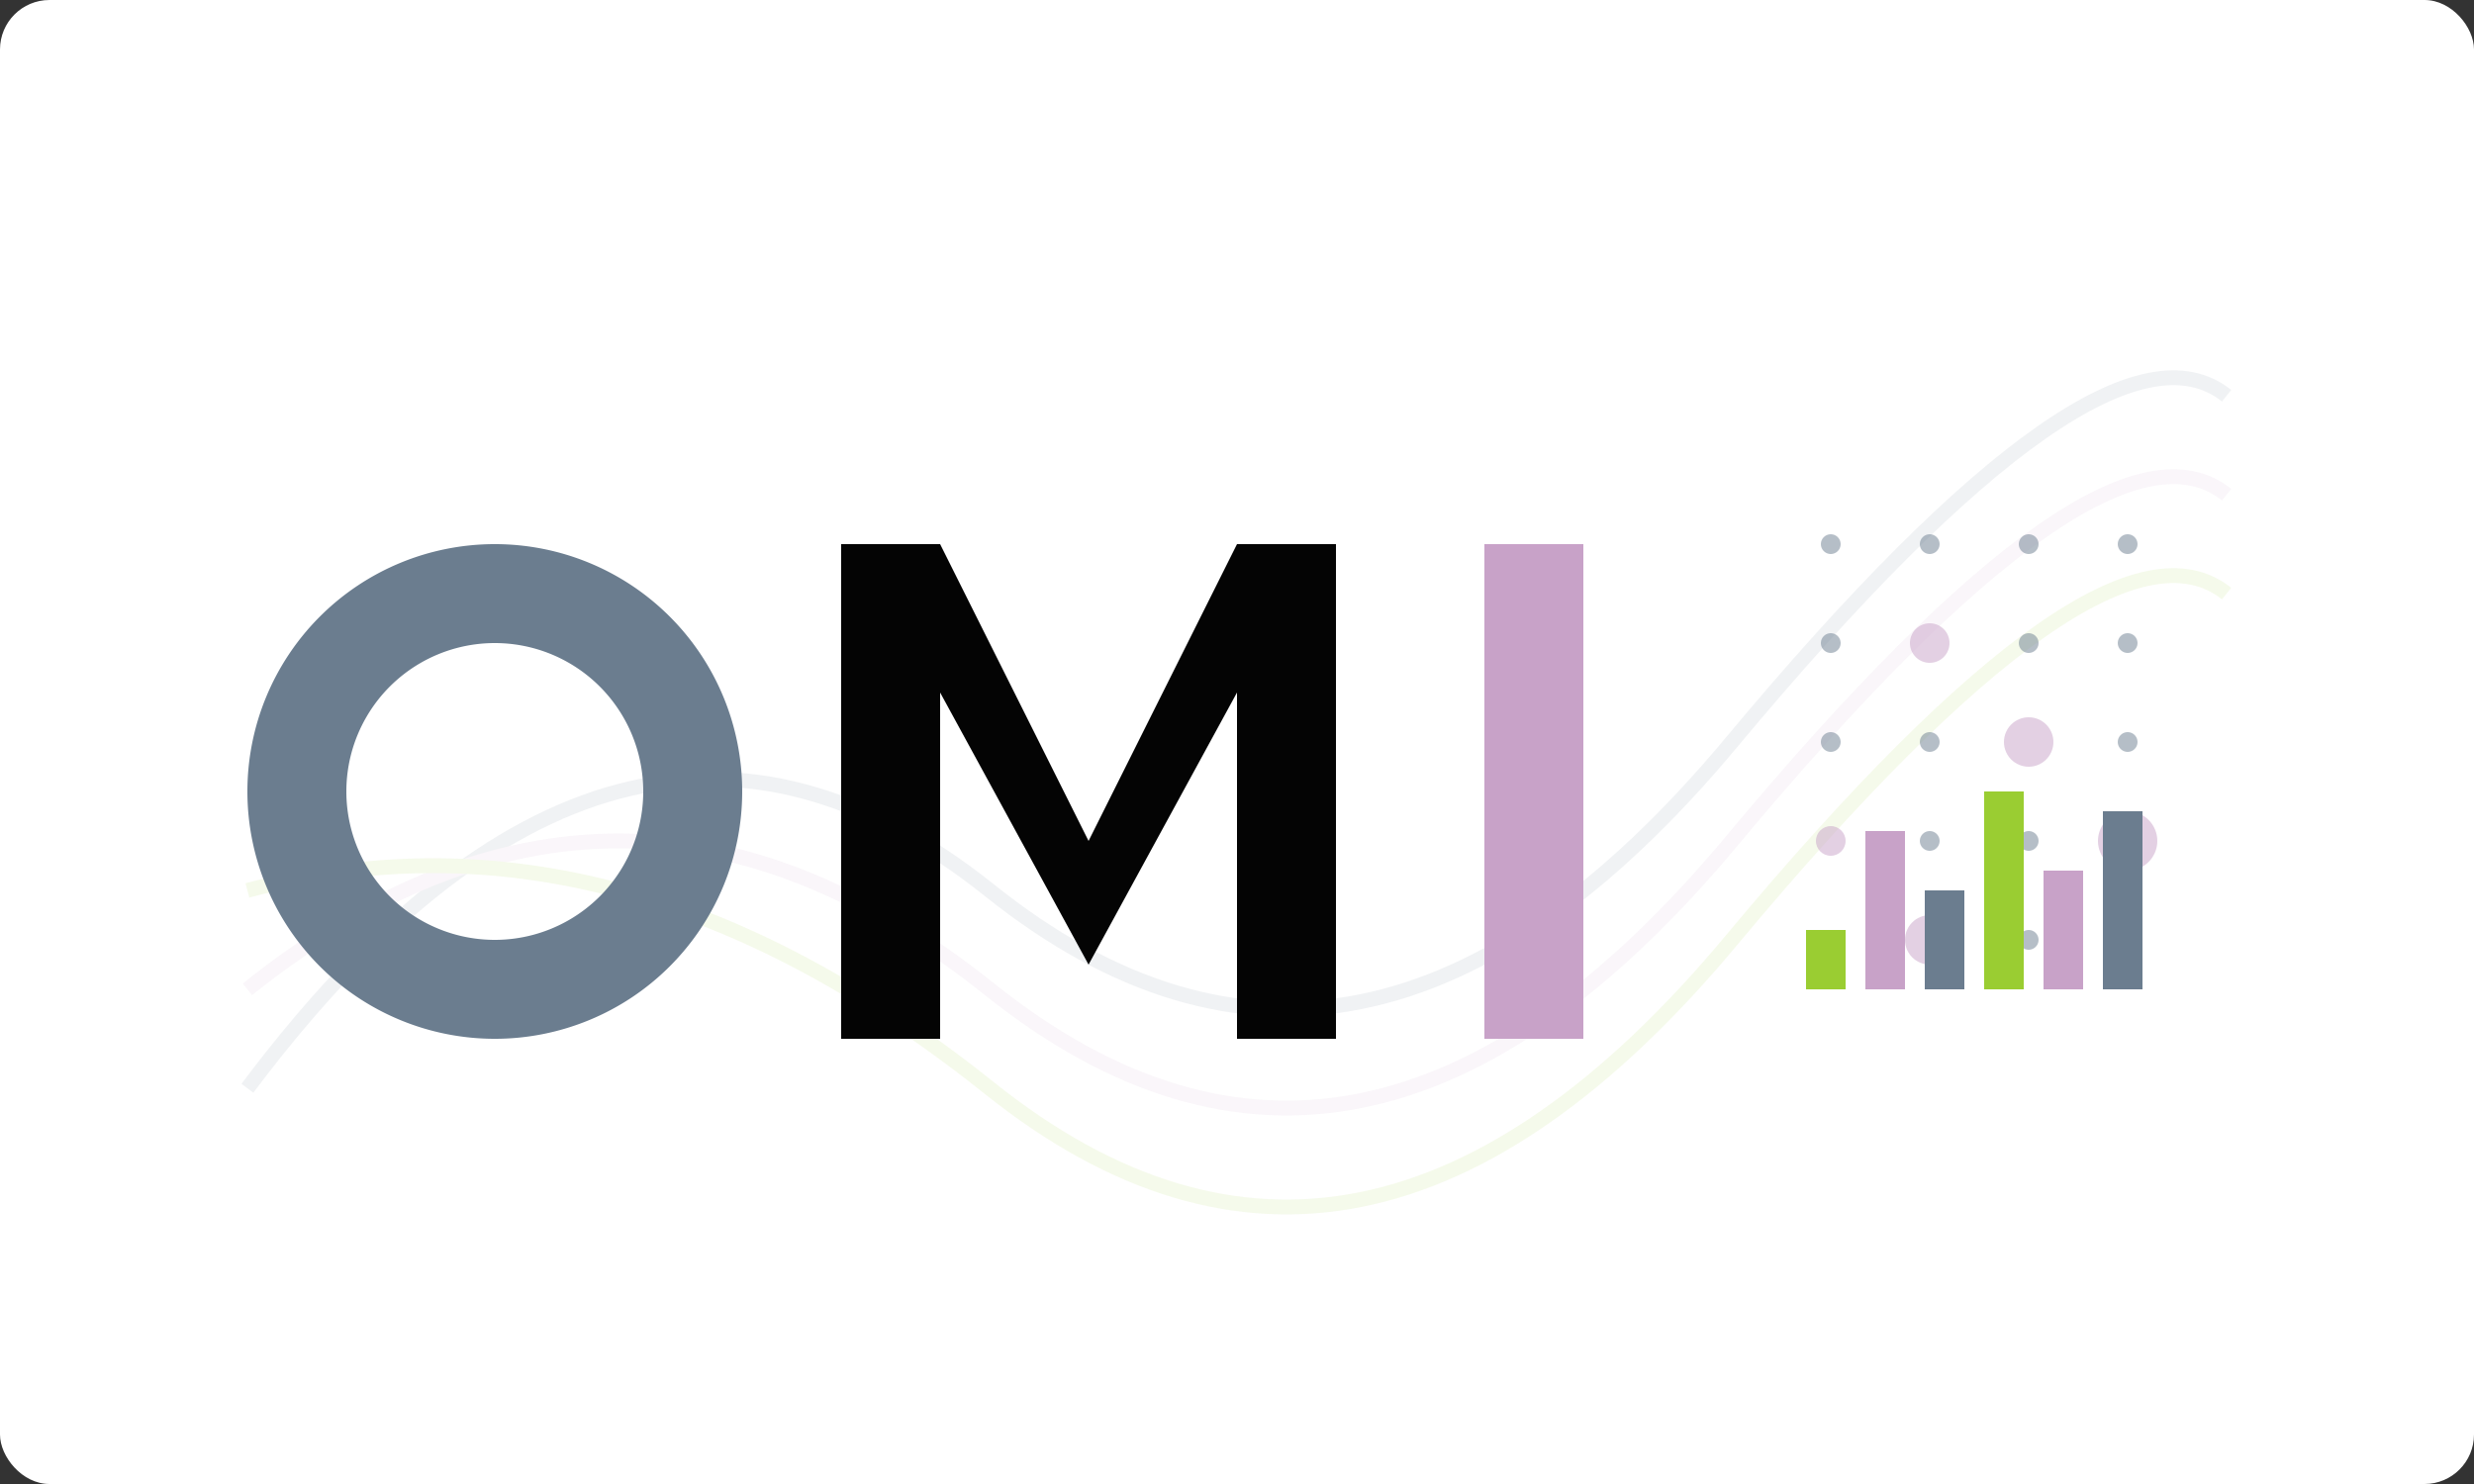 <?xml version="1.0" encoding="UTF-8"?>
<svg viewBox="0 0 500 300" xmlns="http://www.w3.org/2000/svg">
  <rect x="0" y="0" width="500" height="300" fill="#333333" stroke="none"/>
  <!-- Clean background -->
  <rect width="500" height="300" fill="#FFFFFF" rx="10" ry="10"/>
  
  <!-- Abstract data visualization element -->
  <g opacity="0.1">
    <path d="M50,220 Q125,120 200,180 T350,150 T450,80" stroke="#6B7D8F" stroke-width="3" fill="none"/>
    <path d="M50,200 Q125,140 200,200 T350,170 T450,100" stroke="#C8A2C8" stroke-width="3" fill="none"/>
    <path d="M50,180 Q125,160 200,220 T350,190 T450,120" stroke="#9ACD32" stroke-width="3" fill="none"/>
  </g>
  
  <!-- Modern O -->
  <path d="M100,110 A50,50 0 1,1 100,210 A50,50 0 1,1 100,110 Z M100,130 A30,30 0 1,0 100,190 A30,30 0 1,0 100,130 Z" 
        fill="#6B7D8F"/>
  
  <!-- Modern M -->
  <path d="M170,110 L190,110 L220,170 L250,110 L270,110 L270,210 L250,210 L250,140 L220,195 L190,140 L190,210 L170,210 Z" 
        fill="#040404"/>
  
  <!-- Modern I -->
  <rect x="300" y="110" width="20" height="100" fill="#C8A2C8"/>
  
  <!-- Grid dots pattern for analytics feel -->
  <g opacity="0.5">
    <circle cx="370" cy="110" r="2" fill="#6B7D8F"/>
    <circle cx="390" cy="110" r="2" fill="#6B7D8F"/>
    <circle cx="410" cy="110" r="2" fill="#6B7D8F"/>
    <circle cx="430" cy="110" r="2" fill="#6B7D8F"/>
    
    <circle cx="370" cy="130" r="2" fill="#6B7D8F"/>
    <circle cx="390" cy="130" r="4" fill="#C8A2C8"/>
    <circle cx="410" cy="130" r="2" fill="#6B7D8F"/>
    <circle cx="430" cy="130" r="2" fill="#6B7D8F"/>
    
    <circle cx="370" cy="150" r="2" fill="#6B7D8F"/>
    <circle cx="390" cy="150" r="2" fill="#6B7D8F"/>
    <circle cx="410" cy="150" r="5" fill="#C8A2C8"/>
    <circle cx="430" cy="150" r="2" fill="#6B7D8F"/>
    
    <circle cx="370" cy="170" r="3" fill="#C8A2C8"/>
    <circle cx="390" cy="170" r="2" fill="#6B7D8F"/>
    <circle cx="410" cy="170" r="2" fill="#6B7D8F"/>
    <circle cx="430" cy="170" r="6" fill="#C8A2C8"/>
    
    <circle cx="370" cy="190" r="2" fill="#6B7D8F"/>
    <circle cx="390" cy="190" r="5" fill="#C8A2C8"/>
    <circle cx="410" cy="190" r="2" fill="#6B7D8F"/>
    <circle cx="430" cy="190" r="2" fill="#6B7D8F"/>
  </g>
  
  <!-- Sleek bar chart element -->
  <g transform="translate(365, 200) scale(0.8)">
    <rect x="0" y="-15" width="10" height="15" fill="#9ACD32"/>
    <rect x="15" y="-40" width="10" height="40" fill="#C8A2C8"/>
    <rect x="30" y="-25" width="10" height="25" fill="#6B7D8F"/>
    <rect x="45" y="-50" width="10" height="50" fill="#9ACD32"/>
    <rect x="60" y="-30" width="10" height="30" fill="#C8A2C8"/>
    <rect x="75" y="-45" width="10" height="45" fill="#6B7D8F"/>
  </g>
</svg>